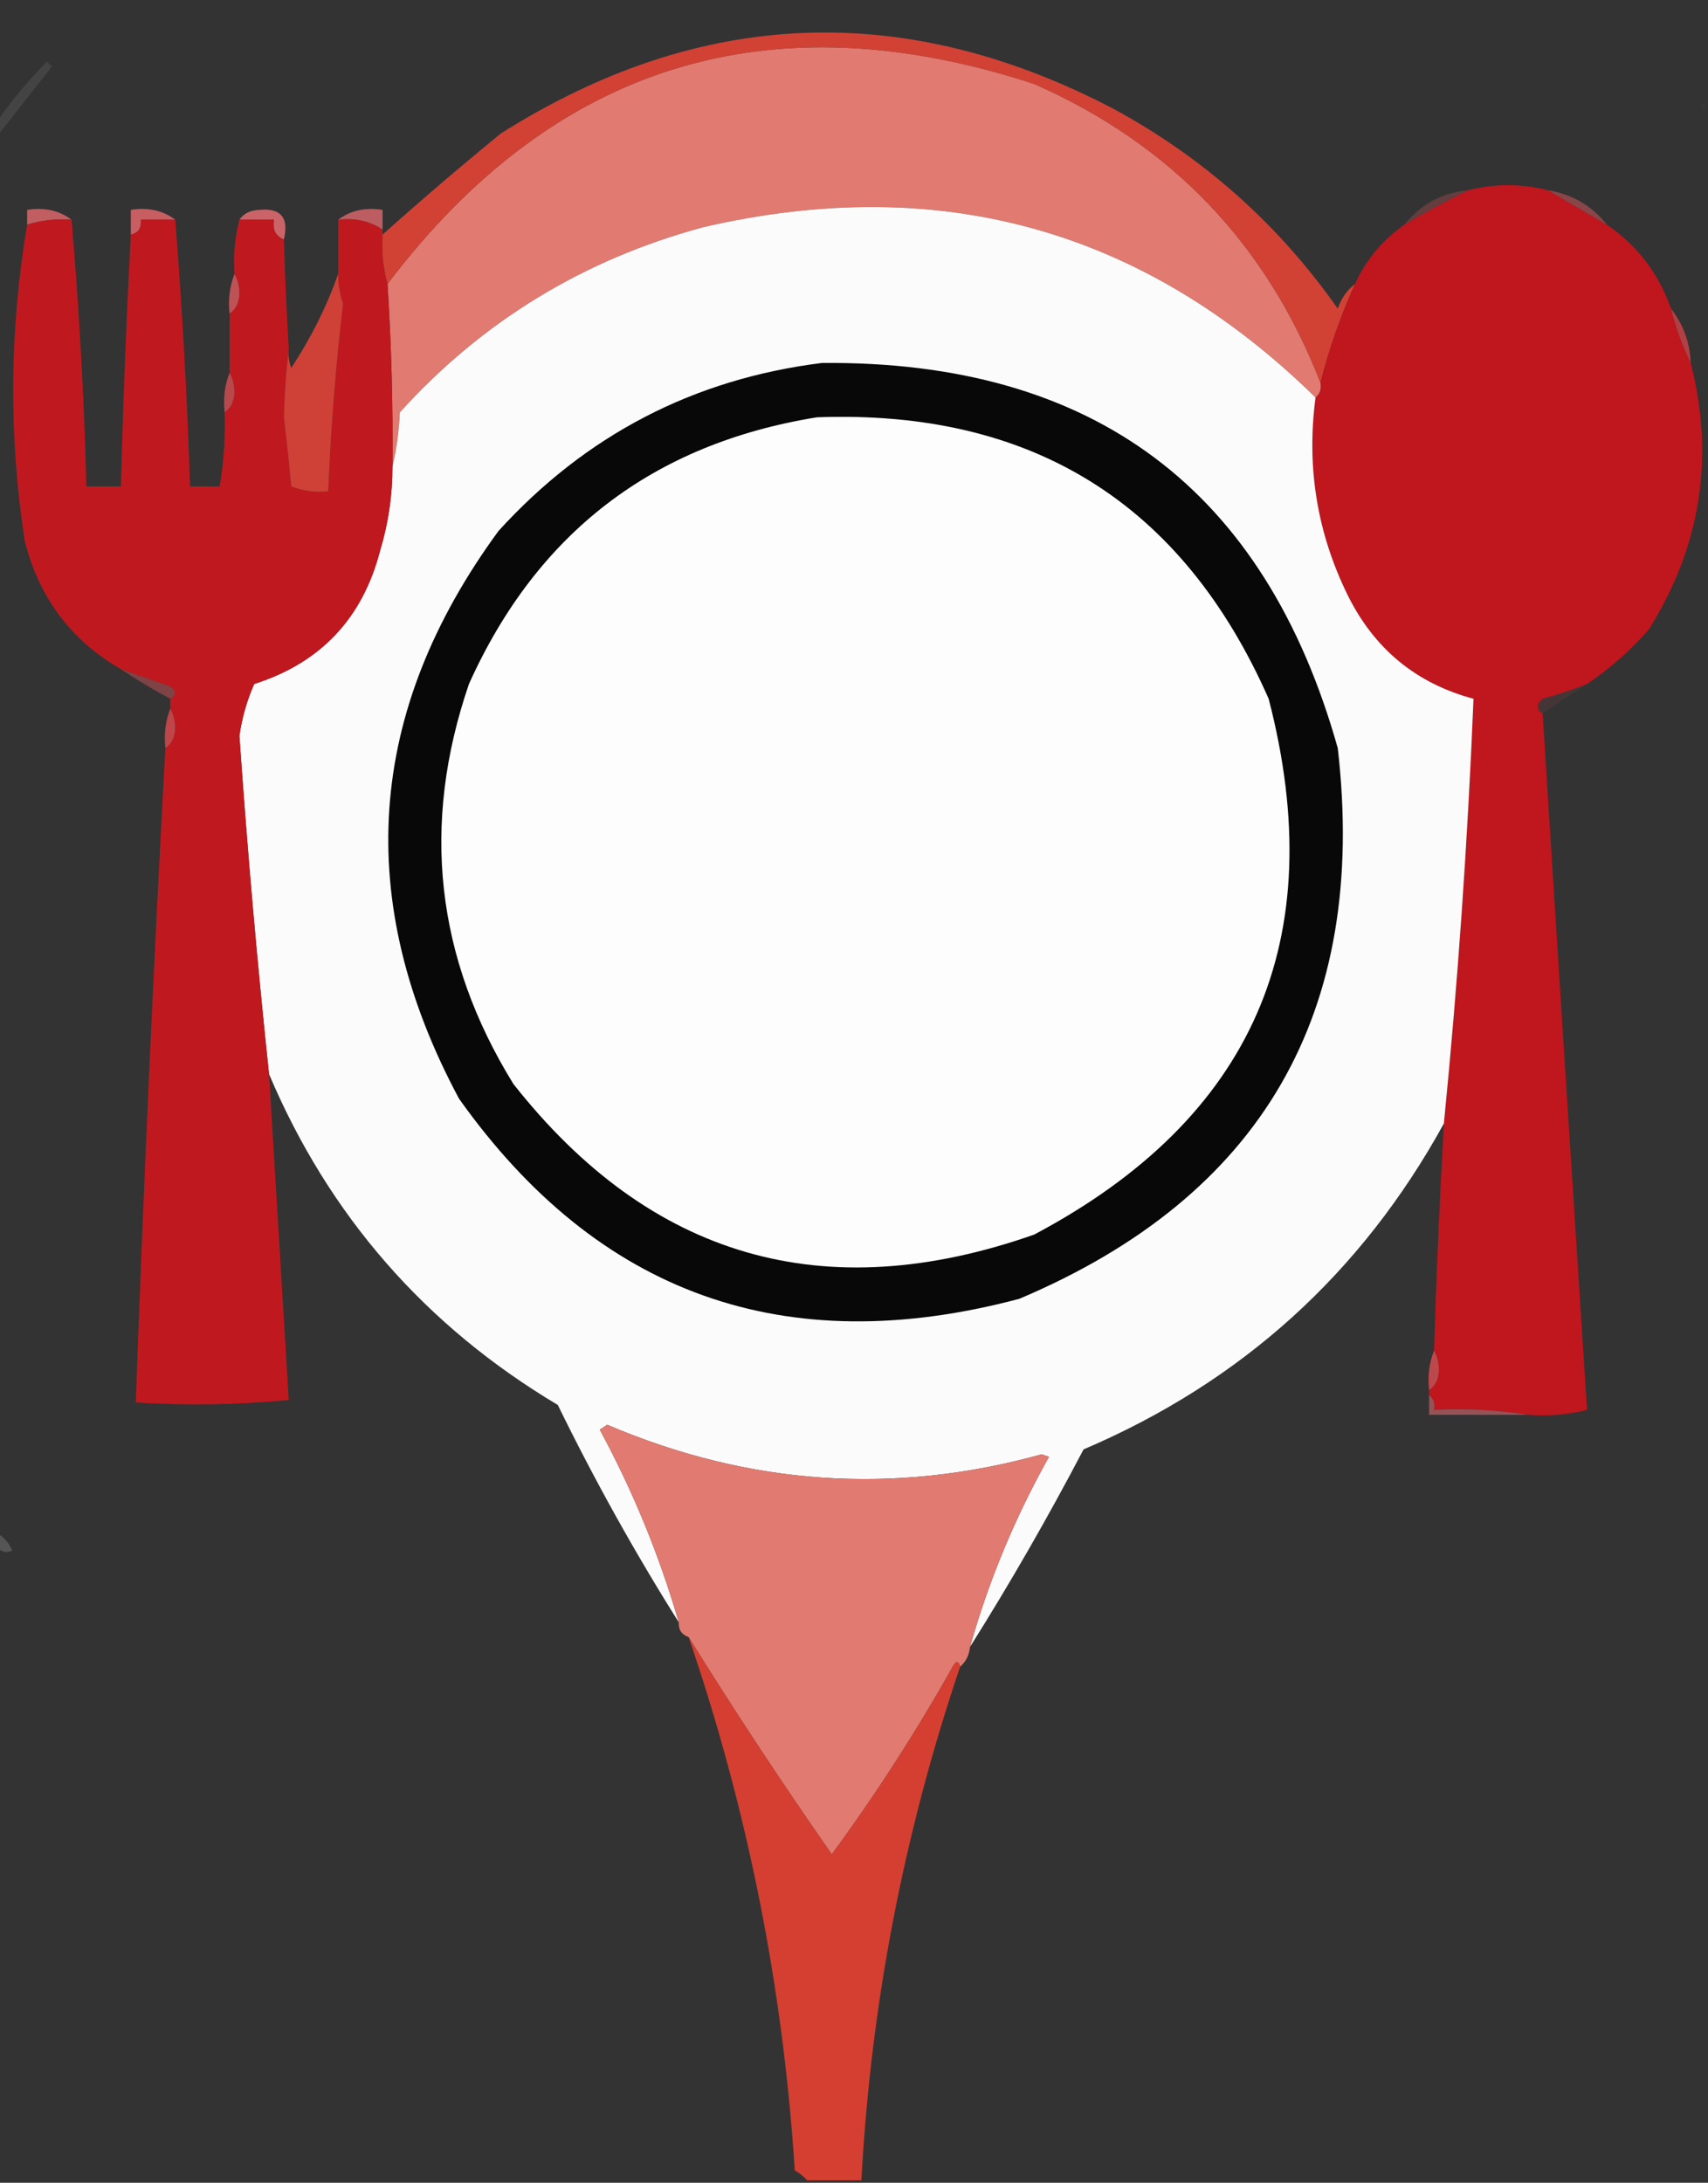 <?xml version="1.0" encoding="UTF-8"?>
<!DOCTYPE svg PUBLIC "-//W3C//DTD SVG 1.1//EN" "http://www.w3.org/Graphics/SVG/1.1/DTD/svg11.dtd">
<svg xmlns="http://www.w3.org/2000/svg" version="1.1" width="346px" height="442px" style="shape-rendering:geometricPrecision; text-rendering:geometricPrecision; image-rendering:optimizeQuality; fill-rule:evenodd; clip-rule:evenodd" xmlns:xlink="http://www.w3.org/1999/xlink">
<rect width="100%" height="100%" fill="#333333" stroke="none"/>
<g><path style="opacity:1" fill="#e17a70" d="M 267.5,77.5 C 267.737,78.791 267.404,79.791 266.5,80.5C 231.735,46.424 190.402,34.924 142.5,46C 118.201,52.553 97.701,65.053 81,83.5C 80.823,87.356 80.323,91.023 79.5,94.5C 79.618,82.15 79.285,69.817 78.5,57.5C 112.242,12.98 155.909,-0.52 209.5,17C 237.205,29.203 256.538,49.37 267.5,77.5 Z"/></g>
<g><path style="opacity:0.133" fill="#b8b8b8" d="M -0.5,27.5 C -0.5,26.5 -0.5,25.5 -0.5,24.5C 2.433,20.227 5.767,16.227 9.5,12.5C 9.833,12.833 10.167,13.167 10.5,13.5C 6.779,18.21 3.112,22.876 -0.5,27.5 Z"/></g>
<g><path style="opacity:0.024" fill="#a9a9a9" d="M 345.5,20.5 C 345.5,21.167 345.5,21.833 345.5,22.5C 344.167,21.833 344.167,21.167 345.5,20.5 Z"/></g>
<g><path style="opacity:0.969" fill="#d64336" d="M 274.5,57.5 C 271.538,64.061 269.204,70.728 267.5,77.5C 256.538,49.37 237.205,29.203 209.5,17C 155.909,-0.52 112.242,12.98 78.5,57.5C 77.586,54.272 77.253,50.939 77.5,47.5C 85.333,40.502 93.333,33.669 101.5,27C 141.815,1.561 183.149,-0.106 225.5,22C 243.828,31.919 258.995,45.419 271,62.5C 271.697,60.416 272.864,58.749 274.5,57.5 Z"/></g>
<g><path style="opacity:0.998" fill="#c0161e" d="M 313.5,38.5 C 317.432,40.805 321.432,43.138 325.5,45.5C 331.656,49.67 335.989,55.337 338.5,62.5C 339.443,66.332 340.777,69.999 342.5,73.5C 347.388,92.624 344.555,110.624 334,127.5C 330.239,131.77 326.072,135.437 321.5,138.5C 318.573,139.65 315.573,140.65 312.5,141.5C 311.224,142.614 311.224,143.614 312.5,144.5C 315.461,191.502 318.461,238.502 321.5,285.5C 317.555,286.491 313.555,286.824 309.5,286.5C 303.355,285.51 297.022,285.177 290.5,285.5C 290.737,284.209 290.404,283.209 289.5,282.5C 289.5,282.167 289.5,281.833 289.5,281.5C 290.748,280.666 291.415,279.333 291.5,277.5C 291.489,275.955 291.156,274.622 290.5,273.5C 290.971,258.158 291.638,242.824 292.5,227.5C 295.328,198.926 297.328,170.259 298.5,141.5C 286.889,138.399 278.389,131.399 273,120.5C 266.797,107.86 264.631,94.526 266.5,80.5C 267.404,79.791 267.737,78.791 267.5,77.5C 269.204,70.728 271.538,64.061 274.5,57.5C 276.709,52.619 280.043,48.619 284.5,45.5C 288.788,42.969 293.121,40.636 297.5,38.5C 302.833,37.167 308.167,37.167 313.5,38.5 Z"/></g>
<g><path style="opacity:1" fill="#fcfbfb" d="M 266.5,80.5 C 264.631,94.526 266.797,107.86 273,120.5C 278.389,131.399 286.889,138.399 298.5,141.5C 297.328,170.259 295.328,198.926 292.5,227.5C 275.799,257.864 251.465,279.864 219.5,293.5C 212.312,307.222 204.645,320.556 196.5,333.5C 200.296,320.069 205.629,307.236 212.5,295C 212,294.833 211.5,294.667 211,294.5C 181.098,302.784 151.764,300.784 123,288.5C 122.5,288.833 122,289.167 121.5,289.5C 128.243,301.978 133.577,314.978 137.5,328.5C 128.6,314.379 120.434,299.713 113,284.5C 86.158,268.497 66.658,246.164 54.5,217.5C 52.081,194.722 50.081,171.889 48.5,149C 49.024,145.338 50.024,141.838 51.5,138.5C 64.94,134.225 73.44,125.225 77,111.5C 78.677,105.951 79.51,100.285 79.5,94.5C 80.323,91.023 80.823,87.356 81,83.5C 97.701,65.053 118.201,52.553 142.5,46C 190.402,34.924 231.735,46.424 266.5,80.5 Z"/></g>
<g><path style="opacity:0.376" fill="#b54d51" d="M 297.5,38.5 C 293.121,40.636 288.788,42.969 284.5,45.5C 287.8,41.349 292.133,39.015 297.5,38.5 Z"/></g>
<g><path style="opacity:0.635" fill="#b95156" d="M 313.5,38.5 C 318.515,39.333 322.515,41.666 325.5,45.5C 321.432,43.138 317.432,40.805 313.5,38.5 Z"/></g>
<g><path style="opacity:0.951" fill="#c86165" d="M 14.5,44.5 C 11.392,44.264 8.391,44.597 5.5,45.5C 5.5,44.5 5.5,43.5 5.5,42.5C 9.012,41.946 12.012,42.612 14.5,44.5 Z"/></g>
<g><path style="opacity:0.982" fill="#c96063" d="M 35.5,44.5 C 33.167,44.5 30.833,44.5 28.5,44.5C 28.715,46.179 28.048,47.179 26.5,47.5C 26.5,45.833 26.5,44.167 26.5,42.5C 30.012,41.946 33.012,42.612 35.5,44.5 Z"/></g>
<g><path style="opacity:1" fill="#ca6468" d="M 57.5,48.5 C 55.824,47.817 55.157,46.483 55.5,44.5C 53.167,44.5 50.833,44.5 48.5,44.5C 49.334,43.252 50.667,42.585 52.5,42.5C 56.908,42.078 58.575,44.078 57.5,48.5 Z"/></g>
<g><path style="opacity:0.912" fill="#ca6266" d="M 77.5,46.5 C 74.856,44.758 71.856,44.091 68.5,44.5C 70.988,42.612 73.988,41.946 77.5,42.5C 77.5,43.833 77.5,45.167 77.5,46.5 Z"/></g>
<g><path style="opacity:0.995" fill="#c01a20" d="M 14.5,44.5 C 16.025,62.317 17.025,80.317 17.5,98.5C 19.833,98.5 22.167,98.5 24.5,98.5C 24.934,81.49 25.601,64.49 26.5,47.5C 28.048,47.179 28.715,46.179 28.5,44.5C 30.833,44.5 33.167,44.5 35.5,44.5C 36.917,62.42 37.917,80.42 38.5,98.5C 40.5,98.5 42.5,98.5 44.5,98.5C 45.329,93.547 45.663,88.547 45.5,83.5C 46.748,82.666 47.415,81.333 47.5,79.5C 47.489,77.955 47.156,76.622 46.5,75.5C 46.5,71.5 46.5,67.5 46.5,63.5C 47.748,62.666 48.415,61.333 48.5,59.5C 48.489,57.955 48.156,56.622 47.5,55.5C 47.244,51.731 47.577,48.064 48.5,44.5C 50.833,44.5 53.167,44.5 55.5,44.5C 55.157,46.483 55.824,47.817 57.5,48.5C 57.723,55.84 58.056,63.173 58.5,70.5C 57.971,75.067 57.638,79.734 57.5,84.5C 58.066,89.159 58.566,93.826 59,98.5C 61.381,99.435 63.881,99.768 66.5,99.5C 67.011,86.791 68.011,74.124 69.5,61.5C 68.844,59.547 68.511,57.547 68.5,55.5C 68.5,51.833 68.5,48.167 68.5,44.5C 71.856,44.091 74.856,44.758 77.5,46.5C 77.5,46.833 77.5,47.167 77.5,47.5C 77.253,50.939 77.586,54.272 78.5,57.5C 79.285,69.817 79.618,82.15 79.5,94.5C 79.51,100.285 78.677,105.951 77,111.5C 73.44,125.225 64.94,134.225 51.5,138.5C 50.024,141.838 49.024,145.338 48.5,149C 50.081,171.889 52.081,194.722 54.5,217.5C 55.833,239.5 57.167,261.5 58.5,283.5C 48.183,284.471 37.85,284.638 27.5,284C 29.088,239.967 31.088,195.8 33.5,151.5C 34.748,150.666 35.415,149.333 35.5,147.5C 35.489,145.955 35.156,144.622 34.5,143.5C 34.5,142.833 34.5,142.167 34.5,141.5C 35.774,140.811 35.774,139.977 34.5,139C 31.148,137.83 27.814,136.664 24.5,135.5C 14.409,129.703 7.909,121.036 5,109.5C 1.736,88.16 1.903,66.827 5.5,45.5C 8.391,44.597 11.392,44.264 14.5,44.5 Z"/></g>
<g><path style="opacity:1" fill="#bf5256" d="M 47.5,55.5 C 48.156,56.622 48.489,57.955 48.5,59.5C 48.415,61.333 47.748,62.666 46.5,63.5C 46.194,60.615 46.527,57.948 47.5,55.5 Z"/></g>
<g><path style="opacity:0.985" fill="#d14136" d="M 68.5,55.5 C 68.511,57.547 68.844,59.547 69.5,61.5C 68.011,74.124 67.011,86.791 66.5,99.5C 63.881,99.768 61.381,99.435 59,98.5C 58.566,93.826 58.066,89.159 57.5,84.5C 57.638,79.734 57.971,75.067 58.5,70.5C 58.343,71.873 58.51,73.207 59,74.5C 63.026,68.39 66.192,62.056 68.5,55.5 Z"/></g>
<g><path style="opacity:0.945" fill="#b74145" d="M 338.5,62.5 C 341,65.66 342.333,69.327 342.5,73.5C 340.777,69.999 339.443,66.332 338.5,62.5 Z"/></g>
<g><path style="opacity:1" fill="#080808" d="M 166.5,73.5 C 221.409,73.001 256.243,99.001 271,151.5C 277.165,205.038 255.665,242.204 206.5,263C 159.011,275.621 121.177,262.121 93,222.5C 71.503,182.437 74.17,144.104 101,107.5C 118.701,88.067 140.534,76.734 166.5,73.5 Z"/></g>
<g><path style="opacity:1" fill="#b7484c" d="M 46.5,75.5 C 47.156,76.622 47.489,77.955 47.5,79.5C 47.415,81.333 46.748,82.666 45.5,83.5C 45.194,80.615 45.527,77.948 46.5,75.5 Z"/></g>
<g><path style="opacity:1" fill="#fdfdfd" d="M 165.5,84.5 C 209.027,82.903 239.527,101.903 257,141.5C 269.666,190.321 253.833,226.488 209.5,250C 166.958,264.926 131.791,254.76 104,219.5C 88.242,193.967 85.242,166.967 95,138.5C 108.809,107.859 132.309,89.859 165.5,84.5 Z"/></g>
<g><path style="opacity:0.62" fill="#ae4c51" d="M 24.5,135.5 C 27.814,136.664 31.148,137.83 34.5,139C 35.774,139.977 35.774,140.811 34.5,141.5C 31.073,139.687 27.739,137.687 24.5,135.5 Z"/></g>
<g><path style="opacity:0.153" fill="#a9484d" d="M 321.5,138.5 C 318.415,140.508 315.415,142.508 312.5,144.5C 311.224,143.614 311.224,142.614 312.5,141.5C 315.573,140.65 318.573,139.65 321.5,138.5 Z"/></g>
<g><path style="opacity:1" fill="#be4548" d="M 34.5,143.5 C 35.156,144.622 35.489,145.955 35.5,147.5C 35.415,149.333 34.748,150.666 33.5,151.5C 33.194,148.615 33.527,145.948 34.5,143.5 Z"/></g>
<g><path style="opacity:1" fill="#bd484b" d="M 290.5,273.5 C 291.156,274.622 291.489,275.955 291.5,277.5C 291.415,279.333 290.748,280.666 289.5,281.5C 289.194,278.615 289.527,275.948 290.5,273.5 Z"/></g>
<g><path style="opacity:0.686" fill="#c56066" d="M 289.5,282.5 C 290.404,283.209 290.737,284.209 290.5,285.5C 297.022,285.177 303.355,285.51 309.5,286.5C 302.833,286.5 296.167,286.5 289.5,286.5C 289.5,285.167 289.5,283.833 289.5,282.5 Z"/></g>
<g><path style="opacity:1" fill="#e17a70" d="M 196.5,333.5 C 196.34,335.153 195.674,336.486 194.5,337.5C 194.19,336.262 193.69,336.262 193,337.5C 185.568,350.713 177.401,363.38 168.5,375.5C 158.148,360.658 148.482,345.992 139.5,331.5C 138.094,331.027 137.427,330.027 137.5,328.5C 133.577,314.978 128.243,301.978 121.5,289.5C 122,289.167 122.5,288.833 123,288.5C 151.764,300.784 181.098,302.784 211,294.5C 211.5,294.667 212,294.833 212.5,295C 205.629,307.236 200.296,320.069 196.5,333.5 Z"/></g>
<g><path style="opacity:0.271" fill="#b2b2b2" d="M -0.5,310.5 C 0.837,311.315 1.837,312.482 2.5,314C 1.423,314.47 0.423,314.303 -0.5,313.5C -0.5,312.5 -0.5,311.5 -0.5,310.5 Z"/></g>
<g><path style="opacity:0.985" fill="#d63f31" d="M 194.5,337.5 C 183.074,371.294 176.408,405.961 174.5,441.5C 170.833,441.5 167.167,441.5 163.5,441.5C 162.828,440.733 161.995,440.066 161,439.5C 158.638,402.526 151.472,366.526 139.5,331.5C 148.482,345.992 158.148,360.658 168.5,375.5C 177.401,363.38 185.568,350.713 193,337.5C 193.69,336.262 194.19,336.262 194.5,337.5 Z"/></g>
</svg>
